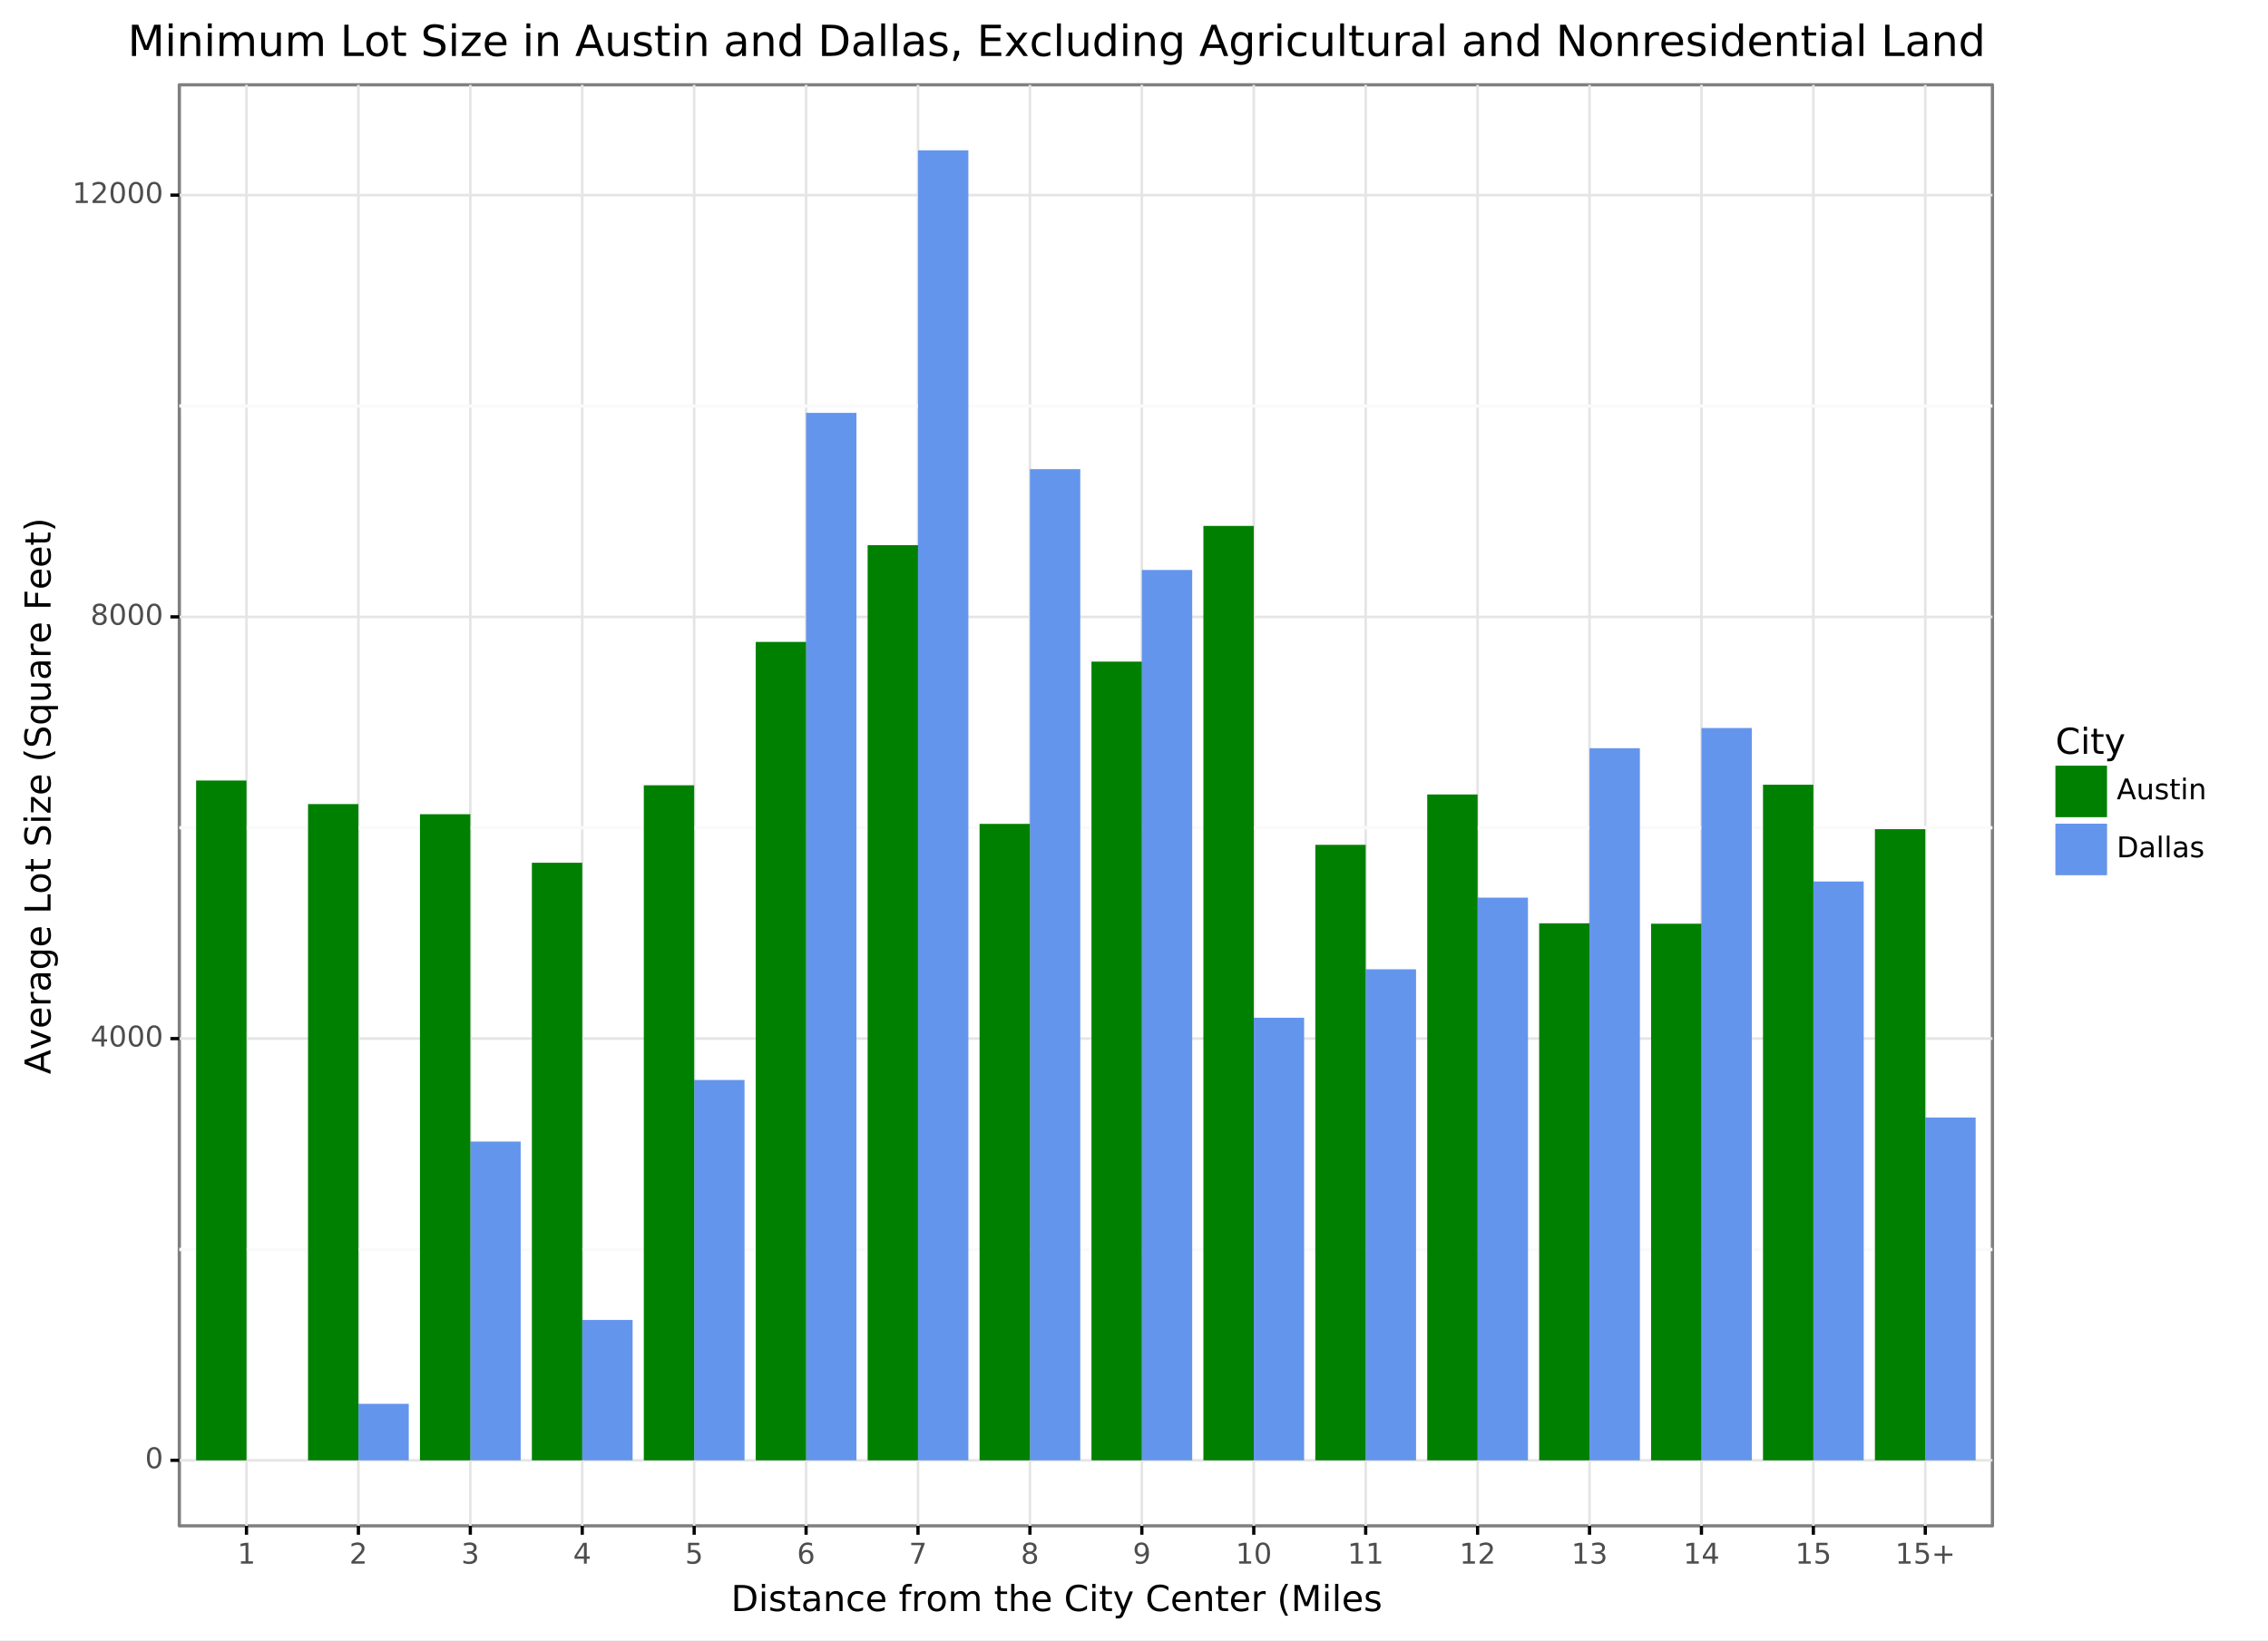 <?xml version="1.0" encoding="utf-8" standalone="no"?>
<!DOCTYPE svg PUBLIC "-//W3C//DTD SVG 1.1//EN"
  "http://www.w3.org/Graphics/SVG/1.1/DTD/svg11.dtd">
<!-- Created with matplotlib (http://matplotlib.org/) -->
<svg height="505pt" version="1.1" viewBox="0 0 698 505" width="698pt" xmlns="http://www.w3.org/2000/svg" xmlns:xlink="http://www.w3.org/1999/xlink">
 <rect x="0" y="0" width="698" height="505" fill="#333333" stroke="none"/>
 <defs>
  <style type="text/css">
*{stroke-linecap:butt;stroke-linejoin:round;}
  </style>
 </defs>
 <g id="figure_1">
  <g id="patch_1">
   <path d="M 0 505.338 
L 698.484 505.338 
L 698.484 0 
L 0 0 
z
" style="fill:#ffffff;stroke:#ffffff;stroke-linejoin:miter;"/>
  </g>
  <g id="axes_1">
   <g id="patch_2">
    <path d="M 55.191 469.625 
L 613.191 469.625 
L 613.191 26.105 
L 55.191 26.105 
z
" style="fill:#ffffff;stroke:#7f7f7f;stroke-linejoin:miter;"/>
   </g>
   <g id="matplotlib.axis_1">
    <g id="xtick_1">
     <g id="line2d_1">
      <path clip-path="url(#p87c16fac34)" d="M 75.858 469.625 
L 75.858 26.105 
" style="fill:none;stroke:#e5e5e5;stroke-width:0.8;"/>
     </g>
     <g id="line2d_2">
      <path d="M 75.858 469.625 
" style="fill:none;stroke:#000000;stroke-width:1.5;"/>
      <defs>
       <path d="M 0 0 
L 0 2.75 
" id="m13c4def964" style="stroke:#000000;"/>
      </defs>
      <g>
       <use style="stroke:#000000;" x="75.858" xlink:href="#m13c4def964" y="469.625"/>
      </g>
     </g>
     <g id="text_1">
      <!-- 1 -->
      <defs>
       <path d="M 12.406 8.297 
L 28.516 8.297 
L 28.516 63.922 
L 10.984 60.406 
L 10.984 69.391 
L 28.422 72.906 
L 38.281 72.906 
L 38.281 8.297 
L 54.391 8.297 
L 54.391 0 
L 12.406 0 
z
" id="DejaVuSans-31"/>
      </defs>
      <g style="fill:#4d4d4d;" transform="translate(73.058 481.262)scale(0.088 -0.088)">
       <use xlink:href="#DejaVuSans-31"/>
      </g>
     </g>
    </g>
    <g id="xtick_2">
     <g id="line2d_3">
      <path clip-path="url(#p87c16fac34)" d="M 110.302 469.625 
L 110.302 26.105 
" style="fill:none;stroke:#e5e5e5;stroke-width:0.8;"/>
     </g>
     <g id="line2d_4">
      <path d="M 110.302 469.625 
" style="fill:none;stroke:#000000;stroke-width:1.5;"/>
      <g>
       <use style="stroke:#000000;" x="110.302" xlink:href="#m13c4def964" y="469.625"/>
      </g>
     </g>
     <g id="text_2">
      <!-- 2 -->
      <defs>
       <path d="M 19.188 8.297 
L 53.609 8.297 
L 53.609 0 
L 7.328 0 
L 7.328 8.297 
Q 12.938 14.109 22.625 23.891 
Q 32.328 33.688 34.812 36.531 
Q 39.547 41.844 41.422 45.531 
Q 43.312 49.219 43.312 52.781 
Q 43.312 58.594 39.234 62.25 
Q 35.156 65.922 28.609 65.922 
Q 23.969 65.922 18.812 64.312 
Q 13.672 62.703 7.812 59.422 
L 7.812 69.391 
Q 13.766 71.781 18.938 73 
Q 24.125 74.219 28.422 74.219 
Q 39.75 74.219 46.484 68.547 
Q 53.219 62.891 53.219 53.422 
Q 53.219 48.922 51.531 44.891 
Q 49.859 40.875 45.406 35.406 
Q 44.188 33.984 37.641 27.219 
Q 31.109 20.453 19.188 8.297 
z
" id="DejaVuSans-32"/>
      </defs>
      <g style="fill:#4d4d4d;" transform="translate(107.503 481.262)scale(0.088 -0.088)">
       <use xlink:href="#DejaVuSans-32"/>
      </g>
     </g>
    </g>
    <g id="xtick_3">
     <g id="line2d_5">
      <path clip-path="url(#p87c16fac34)" d="M 144.746 469.625 
L 144.746 26.105 
" style="fill:none;stroke:#e5e5e5;stroke-width:0.8;"/>
     </g>
     <g id="line2d_6">
      <path d="M 144.746 469.625 
" style="fill:none;stroke:#000000;stroke-width:1.5;"/>
      <g>
       <use style="stroke:#000000;" x="144.746" xlink:href="#m13c4def964" y="469.625"/>
      </g>
     </g>
     <g id="text_3">
      <!-- 3 -->
      <defs>
       <path d="M 40.578 39.312 
Q 47.656 37.797 51.625 33 
Q 55.609 28.219 55.609 21.188 
Q 55.609 10.406 48.188 4.484 
Q 40.766 -1.422 27.094 -1.422 
Q 22.516 -1.422 17.656 -0.516 
Q 12.797 0.391 7.625 2.203 
L 7.625 11.719 
Q 11.719 9.328 16.594 8.109 
Q 21.484 6.891 26.812 6.891 
Q 36.078 6.891 40.938 10.547 
Q 45.797 14.203 45.797 21.188 
Q 45.797 27.641 41.281 31.266 
Q 36.766 34.906 28.719 34.906 
L 20.219 34.906 
L 20.219 43.016 
L 29.109 43.016 
Q 36.375 43.016 40.234 45.922 
Q 44.094 48.828 44.094 54.297 
Q 44.094 59.906 40.109 62.906 
Q 36.141 65.922 28.719 65.922 
Q 24.656 65.922 20.016 65.031 
Q 15.375 64.156 9.812 62.312 
L 9.812 71.094 
Q 15.438 72.656 20.344 73.438 
Q 25.25 74.219 29.594 74.219 
Q 40.828 74.219 47.359 69.109 
Q 53.906 64.016 53.906 55.328 
Q 53.906 49.266 50.438 45.094 
Q 46.969 40.922 40.578 39.312 
z
" id="DejaVuSans-33"/>
      </defs>
      <g style="fill:#4d4d4d;" transform="translate(141.947 481.262)scale(0.088 -0.088)">
       <use xlink:href="#DejaVuSans-33"/>
      </g>
     </g>
    </g>
    <g id="xtick_4">
     <g id="line2d_7">
      <path clip-path="url(#p87c16fac34)" d="M 179.191 469.625 
L 179.191 26.105 
" style="fill:none;stroke:#e5e5e5;stroke-width:0.8;"/>
     </g>
     <g id="line2d_8">
      <path d="M 179.191 469.625 
" style="fill:none;stroke:#000000;stroke-width:1.5;"/>
      <g>
       <use style="stroke:#000000;" x="179.191" xlink:href="#m13c4def964" y="469.625"/>
      </g>
     </g>
     <g id="text_4">
      <!-- 4 -->
      <defs>
       <path d="M 37.797 64.312 
L 12.891 25.391 
L 37.797 25.391 
z
M 35.203 72.906 
L 47.609 72.906 
L 47.609 25.391 
L 58.016 25.391 
L 58.016 17.188 
L 47.609 17.188 
L 47.609 0 
L 37.797 0 
L 37.797 17.188 
L 4.891 17.188 
L 4.891 26.703 
z
" id="DejaVuSans-34"/>
      </defs>
      <g style="fill:#4d4d4d;" transform="translate(176.391 481.262)scale(0.088 -0.088)">
       <use xlink:href="#DejaVuSans-34"/>
      </g>
     </g>
    </g>
    <g id="xtick_5">
     <g id="line2d_9">
      <path clip-path="url(#p87c16fac34)" d="M 213.635 469.625 
L 213.635 26.105 
" style="fill:none;stroke:#e5e5e5;stroke-width:0.8;"/>
     </g>
     <g id="line2d_10">
      <path d="M 213.635 469.625 
" style="fill:none;stroke:#000000;stroke-width:1.5;"/>
      <g>
       <use style="stroke:#000000;" x="213.635" xlink:href="#m13c4def964" y="469.625"/>
      </g>
     </g>
     <g id="text_5">
      <!-- 5 -->
      <defs>
       <path d="M 10.797 72.906 
L 49.516 72.906 
L 49.516 64.594 
L 19.828 64.594 
L 19.828 46.734 
Q 21.969 47.469 24.109 47.828 
Q 26.266 48.188 28.422 48.188 
Q 40.625 48.188 47.75 41.5 
Q 54.891 34.812 54.891 23.391 
Q 54.891 11.625 47.562 5.094 
Q 40.234 -1.422 26.906 -1.422 
Q 22.312 -1.422 17.547 -0.641 
Q 12.797 0.141 7.719 1.703 
L 7.719 11.625 
Q 12.109 9.234 16.797 8.062 
Q 21.484 6.891 26.703 6.891 
Q 35.156 6.891 40.078 11.328 
Q 45.016 15.766 45.016 23.391 
Q 45.016 31 40.078 35.438 
Q 35.156 39.891 26.703 39.891 
Q 22.75 39.891 18.812 39.016 
Q 14.891 38.141 10.797 36.281 
z
" id="DejaVuSans-35"/>
      </defs>
      <g style="fill:#4d4d4d;" transform="translate(210.836 481.262)scale(0.088 -0.088)">
       <use xlink:href="#DejaVuSans-35"/>
      </g>
     </g>
    </g>
    <g id="xtick_6">
     <g id="line2d_11">
      <path clip-path="url(#p87c16fac34)" d="M 248.08 469.625 
L 248.08 26.105 
" style="fill:none;stroke:#e5e5e5;stroke-width:0.8;"/>
     </g>
     <g id="line2d_12">
      <path d="M 248.08 469.625 
" style="fill:none;stroke:#000000;stroke-width:1.5;"/>
      <g>
       <use style="stroke:#000000;" x="248.08" xlink:href="#m13c4def964" y="469.625"/>
      </g>
     </g>
     <g id="text_6">
      <!-- 6 -->
      <defs>
       <path d="M 33.016 40.375 
Q 26.375 40.375 22.484 35.828 
Q 18.609 31.297 18.609 23.391 
Q 18.609 15.531 22.484 10.953 
Q 26.375 6.391 33.016 6.391 
Q 39.656 6.391 43.531 10.953 
Q 47.406 15.531 47.406 23.391 
Q 47.406 31.297 43.531 35.828 
Q 39.656 40.375 33.016 40.375 
z
M 52.594 71.297 
L 52.594 62.312 
Q 48.875 64.062 45.094 64.984 
Q 41.312 65.922 37.594 65.922 
Q 27.828 65.922 22.672 59.328 
Q 17.531 52.734 16.797 39.406 
Q 19.672 43.656 24.016 45.922 
Q 28.375 48.188 33.594 48.188 
Q 44.578 48.188 50.953 41.516 
Q 57.328 34.859 57.328 23.391 
Q 57.328 12.156 50.688 5.359 
Q 44.047 -1.422 33.016 -1.422 
Q 20.359 -1.422 13.672 8.266 
Q 6.984 17.969 6.984 36.375 
Q 6.984 53.656 15.188 63.938 
Q 23.391 74.219 37.203 74.219 
Q 40.922 74.219 44.703 73.484 
Q 48.484 72.75 52.594 71.297 
z
" id="DejaVuSans-36"/>
      </defs>
      <g style="fill:#4d4d4d;" transform="translate(245.28 481.262)scale(0.088 -0.088)">
       <use xlink:href="#DejaVuSans-36"/>
      </g>
     </g>
    </g>
    <g id="xtick_7">
     <g id="line2d_13">
      <path clip-path="url(#p87c16fac34)" d="M 282.524 469.625 
L 282.524 26.105 
" style="fill:none;stroke:#e5e5e5;stroke-width:0.8;"/>
     </g>
     <g id="line2d_14">
      <path d="M 282.524 469.625 
" style="fill:none;stroke:#000000;stroke-width:1.5;"/>
      <g>
       <use style="stroke:#000000;" x="282.524" xlink:href="#m13c4def964" y="469.625"/>
      </g>
     </g>
     <g id="text_7">
      <!-- 7 -->
      <defs>
       <path d="M 8.203 72.906 
L 55.078 72.906 
L 55.078 68.703 
L 28.609 0 
L 18.312 0 
L 43.219 64.594 
L 8.203 64.594 
z
" id="DejaVuSans-37"/>
      </defs>
      <g style="fill:#4d4d4d;" transform="translate(279.725 481.262)scale(0.088 -0.088)">
       <use xlink:href="#DejaVuSans-37"/>
      </g>
     </g>
    </g>
    <g id="xtick_8">
     <g id="line2d_15">
      <path clip-path="url(#p87c16fac34)" d="M 316.969 469.625 
L 316.969 26.105 
" style="fill:none;stroke:#e5e5e5;stroke-width:0.8;"/>
     </g>
     <g id="line2d_16">
      <path d="M 316.969 469.625 
" style="fill:none;stroke:#000000;stroke-width:1.5;"/>
      <g>
       <use style="stroke:#000000;" x="316.969" xlink:href="#m13c4def964" y="469.625"/>
      </g>
     </g>
     <g id="text_8">
      <!-- 8 -->
      <defs>
       <path d="M 31.781 34.625 
Q 24.75 34.625 20.719 30.859 
Q 16.703 27.094 16.703 20.516 
Q 16.703 13.922 20.719 10.156 
Q 24.75 6.391 31.781 6.391 
Q 38.812 6.391 42.859 10.172 
Q 46.922 13.969 46.922 20.516 
Q 46.922 27.094 42.891 30.859 
Q 38.875 34.625 31.781 34.625 
z
M 21.922 38.812 
Q 15.578 40.375 12.031 44.719 
Q 8.5 49.078 8.5 55.328 
Q 8.5 64.062 14.719 69.141 
Q 20.953 74.219 31.781 74.219 
Q 42.672 74.219 48.875 69.141 
Q 55.078 64.062 55.078 55.328 
Q 55.078 49.078 51.531 44.719 
Q 48 40.375 41.703 38.812 
Q 48.828 37.156 52.797 32.312 
Q 56.781 27.484 56.781 20.516 
Q 56.781 9.906 50.312 4.234 
Q 43.844 -1.422 31.781 -1.422 
Q 19.734 -1.422 13.25 4.234 
Q 6.781 9.906 6.781 20.516 
Q 6.781 27.484 10.781 32.312 
Q 14.797 37.156 21.922 38.812 
z
M 18.312 54.391 
Q 18.312 48.734 21.844 45.562 
Q 25.391 42.391 31.781 42.391 
Q 38.141 42.391 41.719 45.562 
Q 45.312 48.734 45.312 54.391 
Q 45.312 60.062 41.719 63.234 
Q 38.141 66.406 31.781 66.406 
Q 25.391 66.406 21.844 63.234 
Q 18.312 60.062 18.312 54.391 
z
" id="DejaVuSans-38"/>
      </defs>
      <g style="fill:#4d4d4d;" transform="translate(314.169 481.262)scale(0.088 -0.088)">
       <use xlink:href="#DejaVuSans-38"/>
      </g>
     </g>
    </g>
    <g id="xtick_9">
     <g id="line2d_17">
      <path clip-path="url(#p87c16fac34)" d="M 351.413 469.625 
L 351.413 26.105 
" style="fill:none;stroke:#e5e5e5;stroke-width:0.8;"/>
     </g>
     <g id="line2d_18">
      <path d="M 351.413 469.625 
" style="fill:none;stroke:#000000;stroke-width:1.5;"/>
      <g>
       <use style="stroke:#000000;" x="351.413" xlink:href="#m13c4def964" y="469.625"/>
      </g>
     </g>
     <g id="text_9">
      <!-- 9 -->
      <defs>
       <path d="M 10.984 1.516 
L 10.984 10.5 
Q 14.703 8.734 18.5 7.812 
Q 22.312 6.891 25.984 6.891 
Q 35.75 6.891 40.891 13.453 
Q 46.047 20.016 46.781 33.406 
Q 43.953 29.203 39.594 26.953 
Q 35.25 24.703 29.984 24.703 
Q 19.047 24.703 12.672 31.312 
Q 6.297 37.938 6.297 49.422 
Q 6.297 60.641 12.938 67.422 
Q 19.578 74.219 30.609 74.219 
Q 43.266 74.219 49.922 64.516 
Q 56.594 54.828 56.594 36.375 
Q 56.594 19.141 48.406 8.859 
Q 40.234 -1.422 26.422 -1.422 
Q 22.703 -1.422 18.891 -0.688 
Q 15.094 0.047 10.984 1.516 
z
M 30.609 32.422 
Q 37.25 32.422 41.125 36.953 
Q 45.016 41.5 45.016 49.422 
Q 45.016 57.281 41.125 61.844 
Q 37.25 66.406 30.609 66.406 
Q 23.969 66.406 20.094 61.844 
Q 16.219 57.281 16.219 49.422 
Q 16.219 41.5 20.094 36.953 
Q 23.969 32.422 30.609 32.422 
z
" id="DejaVuSans-39"/>
      </defs>
      <g style="fill:#4d4d4d;" transform="translate(348.614 481.262)scale(0.088 -0.088)">
       <use xlink:href="#DejaVuSans-39"/>
      </g>
     </g>
    </g>
    <g id="xtick_10">
     <g id="line2d_19">
      <path clip-path="url(#p87c16fac34)" d="M 385.858 469.625 
L 385.858 26.105 
" style="fill:none;stroke:#e5e5e5;stroke-width:0.8;"/>
     </g>
     <g id="line2d_20">
      <path d="M 385.858 469.625 
" style="fill:none;stroke:#000000;stroke-width:1.5;"/>
      <g>
       <use style="stroke:#000000;" x="385.858" xlink:href="#m13c4def964" y="469.625"/>
      </g>
     </g>
     <g id="text_10">
      <!-- 10 -->
      <defs>
       <path d="M 31.781 66.406 
Q 24.172 66.406 20.328 58.906 
Q 16.5 51.422 16.5 36.375 
Q 16.5 21.391 20.328 13.891 
Q 24.172 6.391 31.781 6.391 
Q 39.453 6.391 43.281 13.891 
Q 47.125 21.391 47.125 36.375 
Q 47.125 51.422 43.281 58.906 
Q 39.453 66.406 31.781 66.406 
z
M 31.781 74.219 
Q 44.047 74.219 50.516 64.516 
Q 56.984 54.828 56.984 36.375 
Q 56.984 17.969 50.516 8.266 
Q 44.047 -1.422 31.781 -1.422 
Q 19.531 -1.422 13.062 8.266 
Q 6.594 17.969 6.594 36.375 
Q 6.594 54.828 13.062 64.516 
Q 19.531 74.219 31.781 74.219 
z
" id="DejaVuSans-30"/>
      </defs>
      <g style="fill:#4d4d4d;" transform="translate(380.259 481.262)scale(0.088 -0.088)">
       <use xlink:href="#DejaVuSans-31"/>
       <use x="63.623" xlink:href="#DejaVuSans-30"/>
      </g>
     </g>
    </g>
    <g id="xtick_11">
     <g id="line2d_21">
      <path clip-path="url(#p87c16fac34)" d="M 420.302 469.625 
L 420.302 26.105 
" style="fill:none;stroke:#e5e5e5;stroke-width:0.8;"/>
     </g>
     <g id="line2d_22">
      <path d="M 420.302 469.625 
" style="fill:none;stroke:#000000;stroke-width:1.5;"/>
      <g>
       <use style="stroke:#000000;" x="420.302" xlink:href="#m13c4def964" y="469.625"/>
      </g>
     </g>
     <g id="text_11">
      <!-- 11 -->
      <g style="fill:#4d4d4d;" transform="translate(414.703 481.262)scale(0.088 -0.088)">
       <use xlink:href="#DejaVuSans-31"/>
       <use x="63.623" xlink:href="#DejaVuSans-31"/>
      </g>
     </g>
    </g>
    <g id="xtick_12">
     <g id="line2d_23">
      <path clip-path="url(#p87c16fac34)" d="M 454.746 469.625 
L 454.746 26.105 
" style="fill:none;stroke:#e5e5e5;stroke-width:0.8;"/>
     </g>
     <g id="line2d_24">
      <path d="M 454.746 469.625 
" style="fill:none;stroke:#000000;stroke-width:1.5;"/>
      <g>
       <use style="stroke:#000000;" x="454.746" xlink:href="#m13c4def964" y="469.625"/>
      </g>
     </g>
     <g id="text_12">
      <!-- 12 -->
      <g style="fill:#4d4d4d;" transform="translate(449.147 481.262)scale(0.088 -0.088)">
       <use xlink:href="#DejaVuSans-31"/>
       <use x="63.623" xlink:href="#DejaVuSans-32"/>
      </g>
     </g>
    </g>
    <g id="xtick_13">
     <g id="line2d_25">
      <path clip-path="url(#p87c16fac34)" d="M 489.191 469.625 
L 489.191 26.105 
" style="fill:none;stroke:#e5e5e5;stroke-width:0.8;"/>
     </g>
     <g id="line2d_26">
      <path d="M 489.191 469.625 
" style="fill:none;stroke:#000000;stroke-width:1.5;"/>
      <g>
       <use style="stroke:#000000;" x="489.191" xlink:href="#m13c4def964" y="469.625"/>
      </g>
     </g>
     <g id="text_13">
      <!-- 13 -->
      <g style="fill:#4d4d4d;" transform="translate(483.592 481.262)scale(0.088 -0.088)">
       <use xlink:href="#DejaVuSans-31"/>
       <use x="63.623" xlink:href="#DejaVuSans-33"/>
      </g>
     </g>
    </g>
    <g id="xtick_14">
     <g id="line2d_27">
      <path clip-path="url(#p87c16fac34)" d="M 523.635 469.625 
L 523.635 26.105 
" style="fill:none;stroke:#e5e5e5;stroke-width:0.8;"/>
     </g>
     <g id="line2d_28">
      <path d="M 523.635 469.625 
" style="fill:none;stroke:#000000;stroke-width:1.5;"/>
      <g>
       <use style="stroke:#000000;" x="523.635" xlink:href="#m13c4def964" y="469.625"/>
      </g>
     </g>
     <g id="text_14">
      <!-- 14 -->
      <g style="fill:#4d4d4d;" transform="translate(518.036 481.262)scale(0.088 -0.088)">
       <use xlink:href="#DejaVuSans-31"/>
       <use x="63.623" xlink:href="#DejaVuSans-34"/>
      </g>
     </g>
    </g>
    <g id="xtick_15">
     <g id="line2d_29">
      <path clip-path="url(#p87c16fac34)" d="M 558.08 469.625 
L 558.08 26.105 
" style="fill:none;stroke:#e5e5e5;stroke-width:0.8;"/>
     </g>
     <g id="line2d_30">
      <path d="M 558.08 469.625 
" style="fill:none;stroke:#000000;stroke-width:1.5;"/>
      <g>
       <use style="stroke:#000000;" x="558.08" xlink:href="#m13c4def964" y="469.625"/>
      </g>
     </g>
     <g id="text_15">
      <!-- 15 -->
      <g style="fill:#4d4d4d;" transform="translate(552.481 481.262)scale(0.088 -0.088)">
       <use xlink:href="#DejaVuSans-31"/>
       <use x="63.623" xlink:href="#DejaVuSans-35"/>
      </g>
     </g>
    </g>
    <g id="xtick_16">
     <g id="line2d_31">
      <path clip-path="url(#p87c16fac34)" d="M 592.524 469.625 
L 592.524 26.105 
" style="fill:none;stroke:#e5e5e5;stroke-width:0.8;"/>
     </g>
     <g id="line2d_32">
      <path d="M 592.524 469.625 
" style="fill:none;stroke:#000000;stroke-width:1.5;"/>
      <g>
       <use style="stroke:#000000;" x="592.524" xlink:href="#m13c4def964" y="469.625"/>
      </g>
     </g>
     <g id="text_16">
      <!-- 15+ -->
      <defs>
       <path d="M 46 62.703 
L 46 35.5 
L 73.188 35.5 
L 73.188 27.203 
L 46 27.203 
L 46 0 
L 37.797 0 
L 37.797 27.203 
L 10.594 27.203 
L 10.594 35.5 
L 37.797 35.5 
L 37.797 62.703 
z
" id="DejaVuSans-2b"/>
      </defs>
      <g style="fill:#4d4d4d;" transform="translate(583.238 481.262)scale(0.088 -0.088)">
       <use xlink:href="#DejaVuSans-31"/>
       <use x="63.623" xlink:href="#DejaVuSans-35"/>
       <use x="127.246" xlink:href="#DejaVuSans-2b"/>
      </g>
     </g>
    </g>
    <g id="text_17">
     <!-- Distance from the City Center (Miles -->
     <defs>
      <path d="M 19.672 64.797 
L 19.672 8.109 
L 31.594 8.109 
Q 46.688 8.109 53.688 14.938 
Q 60.688 21.781 60.688 36.531 
Q 60.688 51.172 53.688 57.984 
Q 46.688 64.797 31.594 64.797 
z
M 9.812 72.906 
L 30.078 72.906 
Q 51.266 72.906 61.172 64.094 
Q 71.094 55.281 71.094 36.531 
Q 71.094 17.672 61.125 8.828 
Q 51.172 0 30.078 0 
L 9.812 0 
z
" id="DejaVuSans-44"/>
      <path d="M 9.422 54.688 
L 18.406 54.688 
L 18.406 0 
L 9.422 0 
z
M 9.422 75.984 
L 18.406 75.984 
L 18.406 64.594 
L 9.422 64.594 
z
" id="DejaVuSans-69"/>
      <path d="M 44.281 53.078 
L 44.281 44.578 
Q 40.484 46.531 36.375 47.5 
Q 32.281 48.484 27.875 48.484 
Q 21.188 48.484 17.844 46.438 
Q 14.5 44.391 14.5 40.281 
Q 14.5 37.156 16.891 35.375 
Q 19.281 33.594 26.516 31.984 
L 29.594 31.297 
Q 39.156 29.25 43.188 25.516 
Q 47.219 21.781 47.219 15.094 
Q 47.219 7.469 41.188 3.016 
Q 35.156 -1.422 24.609 -1.422 
Q 20.219 -1.422 15.453 -0.562 
Q 10.688 0.297 5.422 2 
L 5.422 11.281 
Q 10.406 8.688 15.234 7.391 
Q 20.062 6.109 24.812 6.109 
Q 31.156 6.109 34.562 8.281 
Q 37.984 10.453 37.984 14.406 
Q 37.984 18.062 35.516 20.016 
Q 33.062 21.969 24.703 23.781 
L 21.578 24.516 
Q 13.234 26.266 9.516 29.906 
Q 5.812 33.547 5.812 39.891 
Q 5.812 47.609 11.281 51.797 
Q 16.75 56 26.812 56 
Q 31.781 56 36.172 55.266 
Q 40.578 54.547 44.281 53.078 
z
" id="DejaVuSans-73"/>
      <path d="M 18.312 70.219 
L 18.312 54.688 
L 36.812 54.688 
L 36.812 47.703 
L 18.312 47.703 
L 18.312 18.016 
Q 18.312 11.328 20.141 9.422 
Q 21.969 7.516 27.594 7.516 
L 36.812 7.516 
L 36.812 0 
L 27.594 0 
Q 17.188 0 13.234 3.875 
Q 9.281 7.766 9.281 18.016 
L 9.281 47.703 
L 2.688 47.703 
L 2.688 54.688 
L 9.281 54.688 
L 9.281 70.219 
z
" id="DejaVuSans-74"/>
      <path d="M 34.281 27.484 
Q 23.391 27.484 19.188 25 
Q 14.984 22.516 14.984 16.5 
Q 14.984 11.719 18.141 8.906 
Q 21.297 6.109 26.703 6.109 
Q 34.188 6.109 38.703 11.406 
Q 43.219 16.703 43.219 25.484 
L 43.219 27.484 
z
M 52.203 31.203 
L 52.203 0 
L 43.219 0 
L 43.219 8.297 
Q 40.141 3.328 35.547 0.953 
Q 30.953 -1.422 24.312 -1.422 
Q 15.922 -1.422 10.953 3.297 
Q 6 8.016 6 15.922 
Q 6 25.141 12.172 29.828 
Q 18.359 34.516 30.609 34.516 
L 43.219 34.516 
L 43.219 35.406 
Q 43.219 41.609 39.141 45 
Q 35.062 48.391 27.688 48.391 
Q 23 48.391 18.547 47.266 
Q 14.109 46.141 10.016 43.891 
L 10.016 52.203 
Q 14.938 54.109 19.578 55.047 
Q 24.219 56 28.609 56 
Q 40.484 56 46.344 49.844 
Q 52.203 43.703 52.203 31.203 
z
" id="DejaVuSans-61"/>
      <path d="M 54.891 33.016 
L 54.891 0 
L 45.906 0 
L 45.906 32.719 
Q 45.906 40.484 42.875 44.328 
Q 39.844 48.188 33.797 48.188 
Q 26.516 48.188 22.312 43.547 
Q 18.109 38.922 18.109 30.906 
L 18.109 0 
L 9.078 0 
L 9.078 54.688 
L 18.109 54.688 
L 18.109 46.188 
Q 21.344 51.125 25.703 53.562 
Q 30.078 56 35.797 56 
Q 45.219 56 50.047 50.172 
Q 54.891 44.344 54.891 33.016 
z
" id="DejaVuSans-6e"/>
      <path d="M 48.781 52.594 
L 48.781 44.188 
Q 44.969 46.297 41.141 47.344 
Q 37.312 48.391 33.406 48.391 
Q 24.656 48.391 19.812 42.844 
Q 14.984 37.312 14.984 27.297 
Q 14.984 17.281 19.812 11.734 
Q 24.656 6.203 33.406 6.203 
Q 37.312 6.203 41.141 7.25 
Q 44.969 8.297 48.781 10.406 
L 48.781 2.094 
Q 45.016 0.344 40.984 -0.531 
Q 36.969 -1.422 32.422 -1.422 
Q 20.062 -1.422 12.781 6.344 
Q 5.516 14.109 5.516 27.297 
Q 5.516 40.672 12.859 48.328 
Q 20.219 56 33.016 56 
Q 37.156 56 41.109 55.141 
Q 45.062 54.297 48.781 52.594 
z
" id="DejaVuSans-63"/>
      <path d="M 56.203 29.594 
L 56.203 25.203 
L 14.891 25.203 
Q 15.484 15.922 20.484 11.062 
Q 25.484 6.203 34.422 6.203 
Q 39.594 6.203 44.453 7.469 
Q 49.312 8.734 54.109 11.281 
L 54.109 2.781 
Q 49.266 0.734 44.188 -0.344 
Q 39.109 -1.422 33.891 -1.422 
Q 20.797 -1.422 13.156 6.188 
Q 5.516 13.812 5.516 26.812 
Q 5.516 40.234 12.766 48.109 
Q 20.016 56 32.328 56 
Q 43.359 56 49.781 48.891 
Q 56.203 41.797 56.203 29.594 
z
M 47.219 32.234 
Q 47.125 39.594 43.094 43.984 
Q 39.062 48.391 32.422 48.391 
Q 24.906 48.391 20.391 44.141 
Q 15.875 39.891 15.188 32.172 
z
" id="DejaVuSans-65"/>
      <path id="DejaVuSans-20"/>
      <path d="M 37.109 75.984 
L 37.109 68.5 
L 28.516 68.5 
Q 23.688 68.5 21.797 66.547 
Q 19.922 64.594 19.922 59.516 
L 19.922 54.688 
L 34.719 54.688 
L 34.719 47.703 
L 19.922 47.703 
L 19.922 0 
L 10.891 0 
L 10.891 47.703 
L 2.297 47.703 
L 2.297 54.688 
L 10.891 54.688 
L 10.891 58.5 
Q 10.891 67.625 15.141 71.797 
Q 19.391 75.984 28.609 75.984 
z
" id="DejaVuSans-66"/>
      <path d="M 41.109 46.297 
Q 39.594 47.172 37.812 47.578 
Q 36.031 48 33.891 48 
Q 26.266 48 22.188 43.047 
Q 18.109 38.094 18.109 28.812 
L 18.109 0 
L 9.078 0 
L 9.078 54.688 
L 18.109 54.688 
L 18.109 46.188 
Q 20.953 51.172 25.484 53.578 
Q 30.031 56 36.531 56 
Q 37.453 56 38.578 55.875 
Q 39.703 55.766 41.062 55.516 
z
" id="DejaVuSans-72"/>
      <path d="M 30.609 48.391 
Q 23.391 48.391 19.188 42.75 
Q 14.984 37.109 14.984 27.297 
Q 14.984 17.484 19.156 11.844 
Q 23.344 6.203 30.609 6.203 
Q 37.797 6.203 41.984 11.859 
Q 46.188 17.531 46.188 27.297 
Q 46.188 37.016 41.984 42.703 
Q 37.797 48.391 30.609 48.391 
z
M 30.609 56 
Q 42.328 56 49.016 48.375 
Q 55.719 40.766 55.719 27.297 
Q 55.719 13.875 49.016 6.219 
Q 42.328 -1.422 30.609 -1.422 
Q 18.844 -1.422 12.172 6.219 
Q 5.516 13.875 5.516 27.297 
Q 5.516 40.766 12.172 48.375 
Q 18.844 56 30.609 56 
z
" id="DejaVuSans-6f"/>
      <path d="M 52 44.188 
Q 55.375 50.25 60.062 53.125 
Q 64.75 56 71.094 56 
Q 79.641 56 84.281 50.016 
Q 88.922 44.047 88.922 33.016 
L 88.922 0 
L 79.891 0 
L 79.891 32.719 
Q 79.891 40.578 77.094 44.375 
Q 74.312 48.188 68.609 48.188 
Q 61.625 48.188 57.562 43.547 
Q 53.516 38.922 53.516 30.906 
L 53.516 0 
L 44.484 0 
L 44.484 32.719 
Q 44.484 40.625 41.703 44.406 
Q 38.922 48.188 33.109 48.188 
Q 26.219 48.188 22.156 43.531 
Q 18.109 38.875 18.109 30.906 
L 18.109 0 
L 9.078 0 
L 9.078 54.688 
L 18.109 54.688 
L 18.109 46.188 
Q 21.188 51.219 25.484 53.609 
Q 29.781 56 35.688 56 
Q 41.656 56 45.828 52.969 
Q 50 49.953 52 44.188 
z
" id="DejaVuSans-6d"/>
      <path d="M 54.891 33.016 
L 54.891 0 
L 45.906 0 
L 45.906 32.719 
Q 45.906 40.484 42.875 44.328 
Q 39.844 48.188 33.797 48.188 
Q 26.516 48.188 22.312 43.547 
Q 18.109 38.922 18.109 30.906 
L 18.109 0 
L 9.078 0 
L 9.078 75.984 
L 18.109 75.984 
L 18.109 46.188 
Q 21.344 51.125 25.703 53.562 
Q 30.078 56 35.797 56 
Q 45.219 56 50.047 50.172 
Q 54.891 44.344 54.891 33.016 
z
" id="DejaVuSans-68"/>
      <path d="M 64.406 67.281 
L 64.406 56.891 
Q 59.422 61.531 53.781 63.812 
Q 48.141 66.109 41.797 66.109 
Q 29.297 66.109 22.656 58.469 
Q 16.016 50.828 16.016 36.375 
Q 16.016 21.969 22.656 14.328 
Q 29.297 6.688 41.797 6.688 
Q 48.141 6.688 53.781 8.984 
Q 59.422 11.281 64.406 15.922 
L 64.406 5.609 
Q 59.234 2.094 53.438 0.328 
Q 47.656 -1.422 41.219 -1.422 
Q 24.656 -1.422 15.125 8.703 
Q 5.609 18.844 5.609 36.375 
Q 5.609 53.953 15.125 64.078 
Q 24.656 74.219 41.219 74.219 
Q 47.75 74.219 53.531 72.484 
Q 59.328 70.75 64.406 67.281 
z
" id="DejaVuSans-43"/>
      <path d="M 32.172 -5.078 
Q 28.375 -14.844 24.75 -17.812 
Q 21.141 -20.797 15.094 -20.797 
L 7.906 -20.797 
L 7.906 -13.281 
L 13.188 -13.281 
Q 16.891 -13.281 18.938 -11.516 
Q 21 -9.766 23.484 -3.219 
L 25.094 0.875 
L 2.984 54.688 
L 12.5 54.688 
L 29.594 11.922 
L 46.688 54.688 
L 56.203 54.688 
z
" id="DejaVuSans-79"/>
      <path d="M 31 75.875 
Q 24.469 64.656 21.281 53.656 
Q 18.109 42.672 18.109 31.391 
Q 18.109 20.125 21.312 9.062 
Q 24.516 -2 31 -13.188 
L 23.188 -13.188 
Q 15.875 -1.703 12.234 9.375 
Q 8.594 20.453 8.594 31.391 
Q 8.594 42.281 12.203 53.312 
Q 15.828 64.359 23.188 75.875 
z
" id="DejaVuSans-28"/>
      <path d="M 9.812 72.906 
L 24.516 72.906 
L 43.109 23.297 
L 61.812 72.906 
L 76.516 72.906 
L 76.516 0 
L 66.891 0 
L 66.891 64.016 
L 48.094 14.016 
L 38.188 14.016 
L 19.391 64.016 
L 19.391 0 
L 9.812 0 
z
" id="DejaVuSans-4d"/>
      <path d="M 9.422 75.984 
L 18.406 75.984 
L 18.406 0 
L 9.422 0 
z
" id="DejaVuSans-6c"/>
     </defs>
     <g transform="translate(224.97 495.85)scale(0.11 -0.11)">
      <use xlink:href="#DejaVuSans-44"/>
      <use x="77.002" xlink:href="#DejaVuSans-69"/>
      <use x="104.785" xlink:href="#DejaVuSans-73"/>
      <use x="156.885" xlink:href="#DejaVuSans-74"/>
      <use x="196.094" xlink:href="#DejaVuSans-61"/>
      <use x="257.373" xlink:href="#DejaVuSans-6e"/>
      <use x="320.752" xlink:href="#DejaVuSans-63"/>
      <use x="375.732" xlink:href="#DejaVuSans-65"/>
      <use x="437.256" xlink:href="#DejaVuSans-20"/>
      <use x="469.043" xlink:href="#DejaVuSans-66"/>
      <use x="504.248" xlink:href="#DejaVuSans-72"/>
      <use x="545.33" xlink:href="#DejaVuSans-6f"/>
      <use x="606.512" xlink:href="#DejaVuSans-6d"/>
      <use x="703.924" xlink:href="#DejaVuSans-20"/>
      <use x="735.711" xlink:href="#DejaVuSans-74"/>
      <use x="774.92" xlink:href="#DejaVuSans-68"/>
      <use x="838.299" xlink:href="#DejaVuSans-65"/>
      <use x="899.822" xlink:href="#DejaVuSans-20"/>
      <use x="931.609" xlink:href="#DejaVuSans-43"/>
      <use x="1001.434" xlink:href="#DejaVuSans-69"/>
      <use x="1029.217" xlink:href="#DejaVuSans-74"/>
      <use x="1068.426" xlink:href="#DejaVuSans-79"/>
      <use x="1127.605" xlink:href="#DejaVuSans-20"/>
      <use x="1159.393" xlink:href="#DejaVuSans-43"/>
      <use x="1229.217" xlink:href="#DejaVuSans-65"/>
      <use x="1290.74" xlink:href="#DejaVuSans-6e"/>
      <use x="1354.119" xlink:href="#DejaVuSans-74"/>
      <use x="1393.328" xlink:href="#DejaVuSans-65"/>
      <use x="1454.852" xlink:href="#DejaVuSans-72"/>
      <use x="1495.965" xlink:href="#DejaVuSans-20"/>
      <use x="1527.752" xlink:href="#DejaVuSans-28"/>
      <use x="1566.766" xlink:href="#DejaVuSans-4d"/>
      <use x="1653.045" xlink:href="#DejaVuSans-69"/>
      <use x="1680.828" xlink:href="#DejaVuSans-6c"/>
      <use x="1708.611" xlink:href="#DejaVuSans-65"/>
      <use x="1770.135" xlink:href="#DejaVuSans-73"/>
     </g>
    </g>
   </g>
   <g id="matplotlib.axis_2">
    <g id="ytick_1">
     <g id="line2d_33">
      <path clip-path="url(#p87c16fac34)" d="M 55.191 449.465 
L 613.191 449.465 
" style="fill:none;stroke:#e5e5e5;stroke-width:0.8;"/>
     </g>
     <g id="line2d_34">
      <path d="M 55.191 449.465 
" style="fill:none;stroke:#000000;stroke-width:1.5;"/>
      <defs>
       <path d="M 0 0 
L -2.75 0 
" id="m647d8836f3" style="stroke:#000000;"/>
      </defs>
      <g>
       <use style="stroke:#000000;" x="55.191" xlink:href="#m647d8836f3" y="449.465"/>
      </g>
     </g>
     <g id="text_18">
      <!-- 0 -->
      <g style="fill:#4d4d4d;" transform="translate(44.642 451.894)scale(0.088 -0.088)">
       <use xlink:href="#DejaVuSans-30"/>
      </g>
     </g>
    </g>
    <g id="ytick_2">
     <g id="line2d_35">
      <path clip-path="url(#p87c16fac34)" d="M 55.191 319.662 
L 613.191 319.662 
" style="fill:none;stroke:#e5e5e5;stroke-width:0.8;"/>
     </g>
     <g id="line2d_36">
      <path d="M 55.191 319.662 
" style="fill:none;stroke:#000000;stroke-width:1.5;"/>
      <g>
       <use style="stroke:#000000;" x="55.191" xlink:href="#m647d8836f3" y="319.662"/>
      </g>
     </g>
     <g id="text_19">
      <!-- 4000 -->
      <g style="fill:#4d4d4d;" transform="translate(27.845 322.09)scale(0.088 -0.088)">
       <use xlink:href="#DejaVuSans-34"/>
       <use x="63.623" xlink:href="#DejaVuSans-30"/>
       <use x="127.246" xlink:href="#DejaVuSans-30"/>
       <use x="190.869" xlink:href="#DejaVuSans-30"/>
      </g>
     </g>
    </g>
    <g id="ytick_3">
     <g id="line2d_37">
      <path clip-path="url(#p87c16fac34)" d="M 55.191 189.859 
L 613.191 189.859 
" style="fill:none;stroke:#e5e5e5;stroke-width:0.8;"/>
     </g>
     <g id="line2d_38">
      <path d="M 55.191 189.859 
" style="fill:none;stroke:#000000;stroke-width:1.5;"/>
      <g>
       <use style="stroke:#000000;" x="55.191" xlink:href="#m647d8836f3" y="189.859"/>
      </g>
     </g>
     <g id="text_20">
      <!-- 8000 -->
      <g style="fill:#4d4d4d;" transform="translate(27.845 192.287)scale(0.088 -0.088)">
       <use xlink:href="#DejaVuSans-38"/>
       <use x="63.623" xlink:href="#DejaVuSans-30"/>
       <use x="127.246" xlink:href="#DejaVuSans-30"/>
       <use x="190.869" xlink:href="#DejaVuSans-30"/>
      </g>
     </g>
    </g>
    <g id="ytick_4">
     <g id="line2d_39">
      <path clip-path="url(#p87c16fac34)" d="M 55.191 60.055 
L 613.191 60.055 
" style="fill:none;stroke:#e5e5e5;stroke-width:0.8;"/>
     </g>
     <g id="line2d_40">
      <path d="M 55.191 60.055 
" style="fill:none;stroke:#000000;stroke-width:1.5;"/>
      <g>
       <use style="stroke:#000000;" x="55.191" xlink:href="#m647d8836f3" y="60.055"/>
      </g>
     </g>
     <g id="text_21">
      <!-- 12000 -->
      <g style="fill:#4d4d4d;" transform="translate(22.246 62.483)scale(0.088 -0.088)">
       <use xlink:href="#DejaVuSans-31"/>
       <use x="63.623" xlink:href="#DejaVuSans-32"/>
       <use x="127.246" xlink:href="#DejaVuSans-30"/>
       <use x="190.869" xlink:href="#DejaVuSans-30"/>
       <use x="254.492" xlink:href="#DejaVuSans-30"/>
      </g>
     </g>
    </g>
    <g id="ytick_5">
     <g id="line2d_41">
      <path clip-path="url(#p87c16fac34)" d="M 55.191 384.564 
L 613.191 384.564 
" style="fill:none;stroke:#fafafa;"/>
     </g>
     <g id="line2d_42">
      <path d="M 55.191 384.564 
" style="fill:none;stroke:#000000;stroke-width:1.5;"/>
     </g>
    </g>
    <g id="ytick_6">
     <g id="line2d_43">
      <path clip-path="url(#p87c16fac34)" d="M 55.191 254.76 
L 613.191 254.76 
" style="fill:none;stroke:#fafafa;"/>
     </g>
     <g id="line2d_44">
      <path d="M 55.191 254.76 
" style="fill:none;stroke:#000000;stroke-width:1.5;"/>
     </g>
    </g>
    <g id="ytick_7">
     <g id="line2d_45">
      <path clip-path="url(#p87c16fac34)" d="M 55.191 124.957 
L 613.191 124.957 
" style="fill:none;stroke:#fafafa;"/>
     </g>
     <g id="line2d_46">
      <path d="M 55.191 124.957 
" style="fill:none;stroke:#000000;stroke-width:1.5;"/>
     </g>
    </g>
    <g id="text_22">
     <!-- Average Lot Size (Square Feet) -->
     <defs>
      <path d="M 34.188 63.188 
L 20.797 26.906 
L 47.609 26.906 
z
M 28.609 72.906 
L 39.797 72.906 
L 67.578 0 
L 57.328 0 
L 50.688 18.703 
L 17.828 18.703 
L 11.188 0 
L 0.781 0 
z
" id="DejaVuSans-41"/>
      <path d="M 2.984 54.688 
L 12.5 54.688 
L 29.594 8.797 
L 46.688 54.688 
L 56.203 54.688 
L 35.688 0 
L 23.484 0 
z
" id="DejaVuSans-76"/>
      <path d="M 45.406 27.984 
Q 45.406 37.75 41.375 43.109 
Q 37.359 48.484 30.078 48.484 
Q 22.859 48.484 18.828 43.109 
Q 14.797 37.75 14.797 27.984 
Q 14.797 18.266 18.828 12.891 
Q 22.859 7.516 30.078 7.516 
Q 37.359 7.516 41.375 12.891 
Q 45.406 18.266 45.406 27.984 
z
M 54.391 6.781 
Q 54.391 -7.172 48.188 -13.984 
Q 42 -20.797 29.203 -20.797 
Q 24.469 -20.797 20.266 -20.094 
Q 16.062 -19.391 12.109 -17.922 
L 12.109 -9.188 
Q 16.062 -11.328 19.922 -12.344 
Q 23.781 -13.375 27.781 -13.375 
Q 36.625 -13.375 41.016 -8.766 
Q 45.406 -4.156 45.406 5.172 
L 45.406 9.625 
Q 42.625 4.781 38.281 2.391 
Q 33.938 0 27.875 0 
Q 17.828 0 11.672 7.656 
Q 5.516 15.328 5.516 27.984 
Q 5.516 40.672 11.672 48.328 
Q 17.828 56 27.875 56 
Q 33.938 56 38.281 53.609 
Q 42.625 51.219 45.406 46.391 
L 45.406 54.688 
L 54.391 54.688 
z
" id="DejaVuSans-67"/>
      <path d="M 9.812 72.906 
L 19.672 72.906 
L 19.672 8.297 
L 55.172 8.297 
L 55.172 0 
L 9.812 0 
z
" id="DejaVuSans-4c"/>
      <path d="M 53.516 70.516 
L 53.516 60.891 
Q 47.906 63.578 42.922 64.891 
Q 37.938 66.219 33.297 66.219 
Q 25.25 66.219 20.875 63.094 
Q 16.5 59.969 16.5 54.203 
Q 16.5 49.359 19.406 46.891 
Q 22.312 44.438 30.422 42.922 
L 36.375 41.703 
Q 47.406 39.594 52.656 34.297 
Q 57.906 29 57.906 20.125 
Q 57.906 9.516 50.797 4.047 
Q 43.703 -1.422 29.984 -1.422 
Q 24.812 -1.422 18.969 -0.25 
Q 13.141 0.922 6.891 3.219 
L 6.891 13.375 
Q 12.891 10.016 18.656 8.297 
Q 24.422 6.594 29.984 6.594 
Q 38.422 6.594 43.016 9.906 
Q 47.609 13.234 47.609 19.391 
Q 47.609 24.75 44.312 27.781 
Q 41.016 30.812 33.5 32.328 
L 27.484 33.5 
Q 16.453 35.688 11.516 40.375 
Q 6.594 45.062 6.594 53.422 
Q 6.594 63.094 13.406 68.656 
Q 20.219 74.219 32.172 74.219 
Q 37.312 74.219 42.625 73.281 
Q 47.953 72.359 53.516 70.516 
z
" id="DejaVuSans-53"/>
      <path d="M 5.516 54.688 
L 48.188 54.688 
L 48.188 46.484 
L 14.406 7.172 
L 48.188 7.172 
L 48.188 0 
L 4.297 0 
L 4.297 8.203 
L 38.094 47.516 
L 5.516 47.516 
z
" id="DejaVuSans-7a"/>
      <path d="M 14.797 27.297 
Q 14.797 17.391 18.875 11.75 
Q 22.953 6.109 30.078 6.109 
Q 37.203 6.109 41.297 11.75 
Q 45.406 17.391 45.406 27.297 
Q 45.406 37.203 41.297 42.844 
Q 37.203 48.484 30.078 48.484 
Q 22.953 48.484 18.875 42.844 
Q 14.797 37.203 14.797 27.297 
z
M 45.406 8.203 
Q 42.578 3.328 38.25 0.953 
Q 33.938 -1.422 27.875 -1.422 
Q 17.969 -1.422 11.734 6.484 
Q 5.516 14.406 5.516 27.297 
Q 5.516 40.188 11.734 48.094 
Q 17.969 56 27.875 56 
Q 33.938 56 38.25 53.625 
Q 42.578 51.266 45.406 46.391 
L 45.406 54.688 
L 54.391 54.688 
L 54.391 -20.797 
L 45.406 -20.797 
z
" id="DejaVuSans-71"/>
      <path d="M 8.5 21.578 
L 8.5 54.688 
L 17.484 54.688 
L 17.484 21.922 
Q 17.484 14.156 20.5 10.266 
Q 23.531 6.391 29.594 6.391 
Q 36.859 6.391 41.078 11.031 
Q 45.312 15.672 45.312 23.688 
L 45.312 54.688 
L 54.297 54.688 
L 54.297 0 
L 45.312 0 
L 45.312 8.406 
Q 42.047 3.422 37.719 1 
Q 33.406 -1.422 27.688 -1.422 
Q 18.266 -1.422 13.375 4.438 
Q 8.5 10.297 8.5 21.578 
z
M 31.109 56 
z
" id="DejaVuSans-75"/>
      <path d="M 9.812 72.906 
L 51.703 72.906 
L 51.703 64.594 
L 19.672 64.594 
L 19.672 43.109 
L 48.578 43.109 
L 48.578 34.812 
L 19.672 34.812 
L 19.672 0 
L 9.812 0 
z
" id="DejaVuSans-46"/>
      <path d="M 8.016 75.875 
L 15.828 75.875 
Q 23.141 64.359 26.781 53.312 
Q 30.422 42.281 30.422 31.391 
Q 30.422 20.453 26.781 9.375 
Q 23.141 -1.703 15.828 -13.188 
L 8.016 -13.188 
Q 14.5 -2 17.703 9.062 
Q 20.906 20.125 20.906 31.391 
Q 20.906 42.672 17.703 53.656 
Q 14.5 64.656 8.016 75.875 
z
" id="DejaVuSans-29"/>
     </defs>
     <g transform="translate(15.558 330.616)rotate(-90)scale(0.11 -0.11)">
      <use xlink:href="#DejaVuSans-41"/>
      <use x="68.33" xlink:href="#DejaVuSans-76"/>
      <use x="127.51" xlink:href="#DejaVuSans-65"/>
      <use x="189.033" xlink:href="#DejaVuSans-72"/>
      <use x="230.146" xlink:href="#DejaVuSans-61"/>
      <use x="291.426" xlink:href="#DejaVuSans-67"/>
      <use x="354.902" xlink:href="#DejaVuSans-65"/>
      <use x="416.426" xlink:href="#DejaVuSans-20"/>
      <use x="448.213" xlink:href="#DejaVuSans-4c"/>
      <use x="503.91" xlink:href="#DejaVuSans-6f"/>
      <use x="565.092" xlink:href="#DejaVuSans-74"/>
      <use x="604.301" xlink:href="#DejaVuSans-20"/>
      <use x="636.088" xlink:href="#DejaVuSans-53"/>
      <use x="699.564" xlink:href="#DejaVuSans-69"/>
      <use x="727.348" xlink:href="#DejaVuSans-7a"/>
      <use x="779.838" xlink:href="#DejaVuSans-65"/>
      <use x="841.361" xlink:href="#DejaVuSans-20"/>
      <use x="873.148" xlink:href="#DejaVuSans-28"/>
      <use x="912.162" xlink:href="#DejaVuSans-53"/>
      <use x="975.639" xlink:href="#DejaVuSans-71"/>
      <use x="1039.115" xlink:href="#DejaVuSans-75"/>
      <use x="1102.494" xlink:href="#DejaVuSans-61"/>
      <use x="1163.773" xlink:href="#DejaVuSans-72"/>
      <use x="1204.855" xlink:href="#DejaVuSans-65"/>
      <use x="1266.379" xlink:href="#DejaVuSans-20"/>
      <use x="1298.166" xlink:href="#DejaVuSans-46"/>
      <use x="1355.607" xlink:href="#DejaVuSans-65"/>
      <use x="1417.131" xlink:href="#DejaVuSans-65"/>
      <use x="1478.654" xlink:href="#DejaVuSans-74"/>
      <use x="1517.863" xlink:href="#DejaVuSans-29"/>
     </g>
    </g>
   </g>
   <g id="PolyCollection_1">
    <path clip-path="url(#p87c16fac34)" d="M 75.858 449.465 
L 75.858 449.465 
L 91.358 449.465 
L 91.358 449.465 
z
" style="fill:#6495ed;"/>
    <path clip-path="url(#p87c16fac34)" d="M 60.358 449.465 
L 60.358 240.231 
L 75.858 240.231 
L 75.858 449.465 
z
" style="fill:#008000;"/>
    <path clip-path="url(#p87c16fac34)" d="M 110.302 449.465 
L 110.302 432.074 
L 125.802 432.074 
L 125.802 449.465 
z
" style="fill:#6495ed;"/>
    <path clip-path="url(#p87c16fac34)" d="M 94.802 449.465 
L 94.802 247.481 
L 110.302 247.481 
L 110.302 449.465 
z
" style="fill:#008000;"/>
    <path clip-path="url(#p87c16fac34)" d="M 144.746 449.465 
L 144.746 351.354 
L 160.246 351.354 
L 160.246 449.465 
z
" style="fill:#6495ed;"/>
    <path clip-path="url(#p87c16fac34)" d="M 129.246 449.465 
L 129.246 250.604 
L 144.746 250.604 
L 144.746 449.465 
z
" style="fill:#008000;"/>
    <path clip-path="url(#p87c16fac34)" d="M 179.191 449.465 
L 179.191 406.255 
L 194.691 406.255 
L 194.691 449.465 
z
" style="fill:#6495ed;"/>
    <path clip-path="url(#p87c16fac34)" d="M 163.691 449.465 
L 163.691 265.541 
L 179.191 265.541 
L 179.191 449.465 
z
" style="fill:#008000;"/>
    <path clip-path="url(#p87c16fac34)" d="M 213.635 449.465 
L 213.635 332.405 
L 229.135 332.405 
L 229.135 449.465 
z
" style="fill:#6495ed;"/>
    <path clip-path="url(#p87c16fac34)" d="M 198.135 449.465 
L 198.135 241.691 
L 213.635 241.691 
L 213.635 449.465 
z
" style="fill:#008000;"/>
    <path clip-path="url(#p87c16fac34)" d="M 248.08 449.465 
L 248.08 127.072 
L 263.58 127.072 
L 263.58 449.465 
z
" style="fill:#6495ed;"/>
    <path clip-path="url(#p87c16fac34)" d="M 232.58 449.465 
L 232.58 197.572 
L 248.08 197.572 
L 248.08 449.465 
z
" style="fill:#008000;"/>
    <path clip-path="url(#p87c16fac34)" d="M 282.524 449.465 
L 282.524 46.265 
L 298.024 46.265 
L 298.024 449.465 
z
" style="fill:#6495ed;"/>
    <path clip-path="url(#p87c16fac34)" d="M 267.024 449.465 
L 267.024 167.793 
L 282.524 167.793 
L 282.524 449.465 
z
" style="fill:#008000;"/>
    <path clip-path="url(#p87c16fac34)" d="M 316.969 449.465 
L 316.969 144.394 
L 332.469 144.394 
L 332.469 449.465 
z
" style="fill:#6495ed;"/>
    <path clip-path="url(#p87c16fac34)" d="M 301.469 449.465 
L 301.469 253.577 
L 316.969 253.577 
L 316.969 449.465 
z
" style="fill:#008000;"/>
    <path clip-path="url(#p87c16fac34)" d="M 351.413 449.465 
L 351.413 175.429 
L 366.913 175.429 
L 366.913 449.465 
z
" style="fill:#6495ed;"/>
    <path clip-path="url(#p87c16fac34)" d="M 335.913 449.465 
L 335.913 203.631 
L 351.413 203.631 
L 351.413 449.465 
z
" style="fill:#008000;"/>
    <path clip-path="url(#p87c16fac34)" d="M 385.858 449.465 
L 385.858 313.245 
L 401.358 313.245 
L 401.358 449.465 
z
" style="fill:#6495ed;"/>
    <path clip-path="url(#p87c16fac34)" d="M 370.358 449.465 
L 370.358 161.87 
L 385.858 161.87 
L 385.858 449.465 
z
" style="fill:#008000;"/>
    <path clip-path="url(#p87c16fac34)" d="M 420.302 449.465 
L 420.302 298.333 
L 435.802 298.333 
L 435.802 449.465 
z
" style="fill:#6495ed;"/>
    <path clip-path="url(#p87c16fac34)" d="M 404.802 449.465 
L 404.802 260.025 
L 420.302 260.025 
L 420.302 449.465 
z
" style="fill:#008000;"/>
    <path clip-path="url(#p87c16fac34)" d="M 454.746 449.465 
L 454.746 276.278 
L 470.246 276.278 
L 470.246 449.465 
z
" style="fill:#6495ed;"/>
    <path clip-path="url(#p87c16fac34)" d="M 439.246 449.465 
L 439.246 244.523 
L 454.746 244.523 
L 454.746 449.465 
z
" style="fill:#008000;"/>
    <path clip-path="url(#p87c16fac34)" d="M 489.191 449.465 
L 489.191 230.288 
L 504.691 230.288 
L 504.691 449.465 
z
" style="fill:#6495ed;"/>
    <path clip-path="url(#p87c16fac34)" d="M 473.691 449.465 
L 473.691 284.177 
L 489.191 284.177 
L 489.191 449.465 
z
" style="fill:#008000;"/>
    <path clip-path="url(#p87c16fac34)" d="M 523.635 449.465 
L 523.635 224.075 
L 539.135 224.075 
L 539.135 449.465 
z
" style="fill:#6495ed;"/>
    <path clip-path="url(#p87c16fac34)" d="M 508.135 449.465 
L 508.135 284.303 
L 523.635 284.303 
L 523.635 449.465 
z
" style="fill:#008000;"/>
    <path clip-path="url(#p87c16fac34)" d="M 558.08 449.465 
L 558.08 271.307 
L 573.58 271.307 
L 573.58 449.465 
z
" style="fill:#6495ed;"/>
    <path clip-path="url(#p87c16fac34)" d="M 542.58 449.465 
L 542.58 241.522 
L 558.08 241.522 
L 558.08 449.465 
z
" style="fill:#008000;"/>
    <path clip-path="url(#p87c16fac34)" d="M 592.524 449.465 
L 592.524 343.956 
L 608.024 343.956 
L 608.024 449.465 
z
" style="fill:#6495ed;"/>
    <path clip-path="url(#p87c16fac34)" d="M 577.024 449.465 
L 577.024 255.205 
L 592.524 255.205 
L 592.524 449.465 
z
" style="fill:#008000;"/>
   </g>
   <g id="patch_3">
    <path d="M 620.391 281.548 
L 691.284 281.548 
L 691.284 208.422 
L 620.391 208.422 
z
" style="fill:#ffffff;"/>
   </g>
   <g id="text_23">
    <!-- City -->
    <g transform="translate(632.591 232.016)scale(0.11 -0.11)">
     <use xlink:href="#DejaVuSans-43"/>
     <use x="69.824" xlink:href="#DejaVuSans-69"/>
     <use x="97.607" xlink:href="#DejaVuSans-74"/>
     <use x="136.816" xlink:href="#DejaVuSans-79"/>
    </g>
   </g>
   <g id="patch_4">
    <path clip-path="url(#paaba95a0e8)" d="M 632.591 251.508 
L 648.431 251.508 
L 648.431 235.668 
L 632.591 235.668 
z
" style="fill:#f2f2f2;stroke:#cccccc;stroke-linejoin:miter;"/>
   </g>
   <g id="patch_5">
    <path clip-path="url(#paaba95a0e8)" d="M 632.591 251.508 
L 648.431 251.508 
L 648.431 235.668 
L 632.591 235.668 
z
" style="fill:#008000;"/>
   </g>
   <g id="text_24">
    <!-- Austin -->
    <g transform="translate(651.431 246.017)scale(0.088 -0.088)">
     <use xlink:href="#DejaVuSans-41"/>
     <use x="68.408" xlink:href="#DejaVuSans-75"/>
     <use x="131.787" xlink:href="#DejaVuSans-73"/>
     <use x="183.887" xlink:href="#DejaVuSans-74"/>
     <use x="223.096" xlink:href="#DejaVuSans-69"/>
     <use x="250.879" xlink:href="#DejaVuSans-6e"/>
    </g>
   </g>
   <g id="patch_6">
    <path clip-path="url(#p2ce3ac5a14)" d="M 632.591 269.348 
L 648.431 269.348 
L 648.431 253.508 
L 632.591 253.508 
z
" style="fill:#f2f2f2;stroke:#cccccc;stroke-linejoin:miter;"/>
   </g>
   <g id="patch_7">
    <path clip-path="url(#p2ce3ac5a14)" d="M 632.591 269.348 
L 648.431 269.348 
L 648.431 253.508 
L 632.591 253.508 
z
" style="fill:#6495ed;"/>
   </g>
   <g id="text_25">
    <!-- Dallas -->
    <g transform="translate(651.431 263.857)scale(0.088 -0.088)">
     <use xlink:href="#DejaVuSans-44"/>
     <use x="77.002" xlink:href="#DejaVuSans-61"/>
     <use x="138.281" xlink:href="#DejaVuSans-6c"/>
     <use x="166.064" xlink:href="#DejaVuSans-6c"/>
     <use x="193.848" xlink:href="#DejaVuSans-61"/>
     <use x="255.127" xlink:href="#DejaVuSans-73"/>
    </g>
   </g>
  </g>
  <g id="text_26">
   <!-- Minimum Lot Size in Austin and Dallas, Excluding Agricultural and Nonresidential Land -->
   <defs>
    <path d="M 45.406 46.391 
L 45.406 75.984 
L 54.391 75.984 
L 54.391 0 
L 45.406 0 
L 45.406 8.203 
Q 42.578 3.328 38.25 0.953 
Q 33.938 -1.422 27.875 -1.422 
Q 17.969 -1.422 11.734 6.484 
Q 5.516 14.406 5.516 27.297 
Q 5.516 40.188 11.734 48.094 
Q 17.969 56 27.875 56 
Q 33.938 56 38.25 53.625 
Q 42.578 51.266 45.406 46.391 
z
M 14.797 27.297 
Q 14.797 17.391 18.875 11.75 
Q 22.953 6.109 30.078 6.109 
Q 37.203 6.109 41.297 11.75 
Q 45.406 17.391 45.406 27.297 
Q 45.406 37.203 41.297 42.844 
Q 37.203 48.484 30.078 48.484 
Q 22.953 48.484 18.875 42.844 
Q 14.797 37.203 14.797 27.297 
z
" id="DejaVuSans-64"/>
    <path d="M 11.719 12.406 
L 22.016 12.406 
L 22.016 4 
L 14.016 -11.625 
L 7.719 -11.625 
L 11.719 4 
z
" id="DejaVuSans-2c"/>
    <path d="M 9.812 72.906 
L 55.906 72.906 
L 55.906 64.594 
L 19.672 64.594 
L 19.672 43.016 
L 54.391 43.016 
L 54.391 34.719 
L 19.672 34.719 
L 19.672 8.297 
L 56.781 8.297 
L 56.781 0 
L 9.812 0 
z
" id="DejaVuSans-45"/>
    <path d="M 54.891 54.688 
L 35.109 28.078 
L 55.906 0 
L 45.312 0 
L 29.391 21.484 
L 13.484 0 
L 2.875 0 
L 24.125 28.609 
L 4.688 54.688 
L 15.281 54.688 
L 29.781 35.203 
L 44.281 54.688 
z
" id="DejaVuSans-78"/>
    <path d="M 9.812 72.906 
L 23.094 72.906 
L 55.422 11.922 
L 55.422 72.906 
L 64.984 72.906 
L 64.984 0 
L 51.703 0 
L 19.391 60.984 
L 19.391 0 
L 9.812 0 
z
" id="DejaVuSans-4e"/>
   </defs>
   <g transform="translate(39.312 17.23)scale(0.132 -0.132)">
    <use xlink:href="#DejaVuSans-4d"/>
    <use x="86.279" xlink:href="#DejaVuSans-69"/>
    <use x="114.062" xlink:href="#DejaVuSans-6e"/>
    <use x="177.441" xlink:href="#DejaVuSans-69"/>
    <use x="205.225" xlink:href="#DejaVuSans-6d"/>
    <use x="302.637" xlink:href="#DejaVuSans-75"/>
    <use x="366.016" xlink:href="#DejaVuSans-6d"/>
    <use x="463.428" xlink:href="#DejaVuSans-20"/>
    <use x="495.215" xlink:href="#DejaVuSans-4c"/>
    <use x="550.912" xlink:href="#DejaVuSans-6f"/>
    <use x="612.094" xlink:href="#DejaVuSans-74"/>
    <use x="651.303" xlink:href="#DejaVuSans-20"/>
    <use x="683.09" xlink:href="#DejaVuSans-53"/>
    <use x="746.566" xlink:href="#DejaVuSans-69"/>
    <use x="774.35" xlink:href="#DejaVuSans-7a"/>
    <use x="826.84" xlink:href="#DejaVuSans-65"/>
    <use x="888.363" xlink:href="#DejaVuSans-20"/>
    <use x="920.15" xlink:href="#DejaVuSans-69"/>
    <use x="947.934" xlink:href="#DejaVuSans-6e"/>
    <use x="1011.312" xlink:href="#DejaVuSans-20"/>
    <use x="1043.1" xlink:href="#DejaVuSans-41"/>
    <use x="1111.508" xlink:href="#DejaVuSans-75"/>
    <use x="1174.887" xlink:href="#DejaVuSans-73"/>
    <use x="1226.986" xlink:href="#DejaVuSans-74"/>
    <use x="1266.195" xlink:href="#DejaVuSans-69"/>
    <use x="1293.979" xlink:href="#DejaVuSans-6e"/>
    <use x="1357.357" xlink:href="#DejaVuSans-20"/>
    <use x="1389.145" xlink:href="#DejaVuSans-61"/>
    <use x="1450.424" xlink:href="#DejaVuSans-6e"/>
    <use x="1513.803" xlink:href="#DejaVuSans-64"/>
    <use x="1577.279" xlink:href="#DejaVuSans-20"/>
    <use x="1609.066" xlink:href="#DejaVuSans-44"/>
    <use x="1686.068" xlink:href="#DejaVuSans-61"/>
    <use x="1747.348" xlink:href="#DejaVuSans-6c"/>
    <use x="1775.131" xlink:href="#DejaVuSans-6c"/>
    <use x="1802.914" xlink:href="#DejaVuSans-61"/>
    <use x="1864.193" xlink:href="#DejaVuSans-73"/>
    <use x="1916.293" xlink:href="#DejaVuSans-2c"/>
    <use x="1948.08" xlink:href="#DejaVuSans-20"/>
    <use x="1979.867" xlink:href="#DejaVuSans-45"/>
    <use x="2043.051" xlink:href="#DejaVuSans-78"/>
    <use x="2102.215" xlink:href="#DejaVuSans-63"/>
    <use x="2157.195" xlink:href="#DejaVuSans-6c"/>
    <use x="2184.979" xlink:href="#DejaVuSans-75"/>
    <use x="2248.357" xlink:href="#DejaVuSans-64"/>
    <use x="2311.834" xlink:href="#DejaVuSans-69"/>
    <use x="2339.617" xlink:href="#DejaVuSans-6e"/>
    <use x="2402.996" xlink:href="#DejaVuSans-67"/>
    <use x="2466.473" xlink:href="#DejaVuSans-20"/>
    <use x="2498.26" xlink:href="#DejaVuSans-41"/>
    <use x="2566.668" xlink:href="#DejaVuSans-67"/>
    <use x="2630.145" xlink:href="#DejaVuSans-72"/>
    <use x="2671.258" xlink:href="#DejaVuSans-69"/>
    <use x="2699.041" xlink:href="#DejaVuSans-63"/>
    <use x="2754.021" xlink:href="#DejaVuSans-75"/>
    <use x="2817.4" xlink:href="#DejaVuSans-6c"/>
    <use x="2845.184" xlink:href="#DejaVuSans-74"/>
    <use x="2884.393" xlink:href="#DejaVuSans-75"/>
    <use x="2947.771" xlink:href="#DejaVuSans-72"/>
    <use x="2988.885" xlink:href="#DejaVuSans-61"/>
    <use x="3050.164" xlink:href="#DejaVuSans-6c"/>
    <use x="3077.947" xlink:href="#DejaVuSans-20"/>
    <use x="3109.734" xlink:href="#DejaVuSans-61"/>
    <use x="3171.014" xlink:href="#DejaVuSans-6e"/>
    <use x="3234.393" xlink:href="#DejaVuSans-64"/>
    <use x="3297.869" xlink:href="#DejaVuSans-20"/>
    <use x="3329.656" xlink:href="#DejaVuSans-4e"/>
    <use x="3404.461" xlink:href="#DejaVuSans-6f"/>
    <use x="3465.643" xlink:href="#DejaVuSans-6e"/>
    <use x="3529.021" xlink:href="#DejaVuSans-72"/>
    <use x="3570.104" xlink:href="#DejaVuSans-65"/>
    <use x="3631.627" xlink:href="#DejaVuSans-73"/>
    <use x="3683.727" xlink:href="#DejaVuSans-69"/>
    <use x="3711.51" xlink:href="#DejaVuSans-64"/>
    <use x="3774.986" xlink:href="#DejaVuSans-65"/>
    <use x="3836.51" xlink:href="#DejaVuSans-6e"/>
    <use x="3899.889" xlink:href="#DejaVuSans-74"/>
    <use x="3939.098" xlink:href="#DejaVuSans-69"/>
    <use x="3966.881" xlink:href="#DejaVuSans-61"/>
    <use x="4028.16" xlink:href="#DejaVuSans-6c"/>
    <use x="4055.943" xlink:href="#DejaVuSans-20"/>
    <use x="4087.73" xlink:href="#DejaVuSans-4c"/>
    <use x="4143.443" xlink:href="#DejaVuSans-61"/>
    <use x="4204.723" xlink:href="#DejaVuSans-6e"/>
    <use x="4268.102" xlink:href="#DejaVuSans-64"/>
   </g>
  </g>
 </g>
 <defs>
  <clipPath id="p87c16fac34">
   <rect height="443.52" width="558" x="55.191" y="26.105"/>
  </clipPath>
  <clipPath id="paaba95a0e8">
   <path d="M 632.591 251.508 
L 632.591 235.668 
L 648.431 235.668 
L 648.431 251.508 
"/>
  </clipPath>
  <clipPath id="p2ce3ac5a14">
   <path d="M 632.591 269.348 
L 632.591 253.508 
L 648.431 253.508 
L 648.431 269.348 
"/>
  </clipPath>
 </defs>
</svg>
